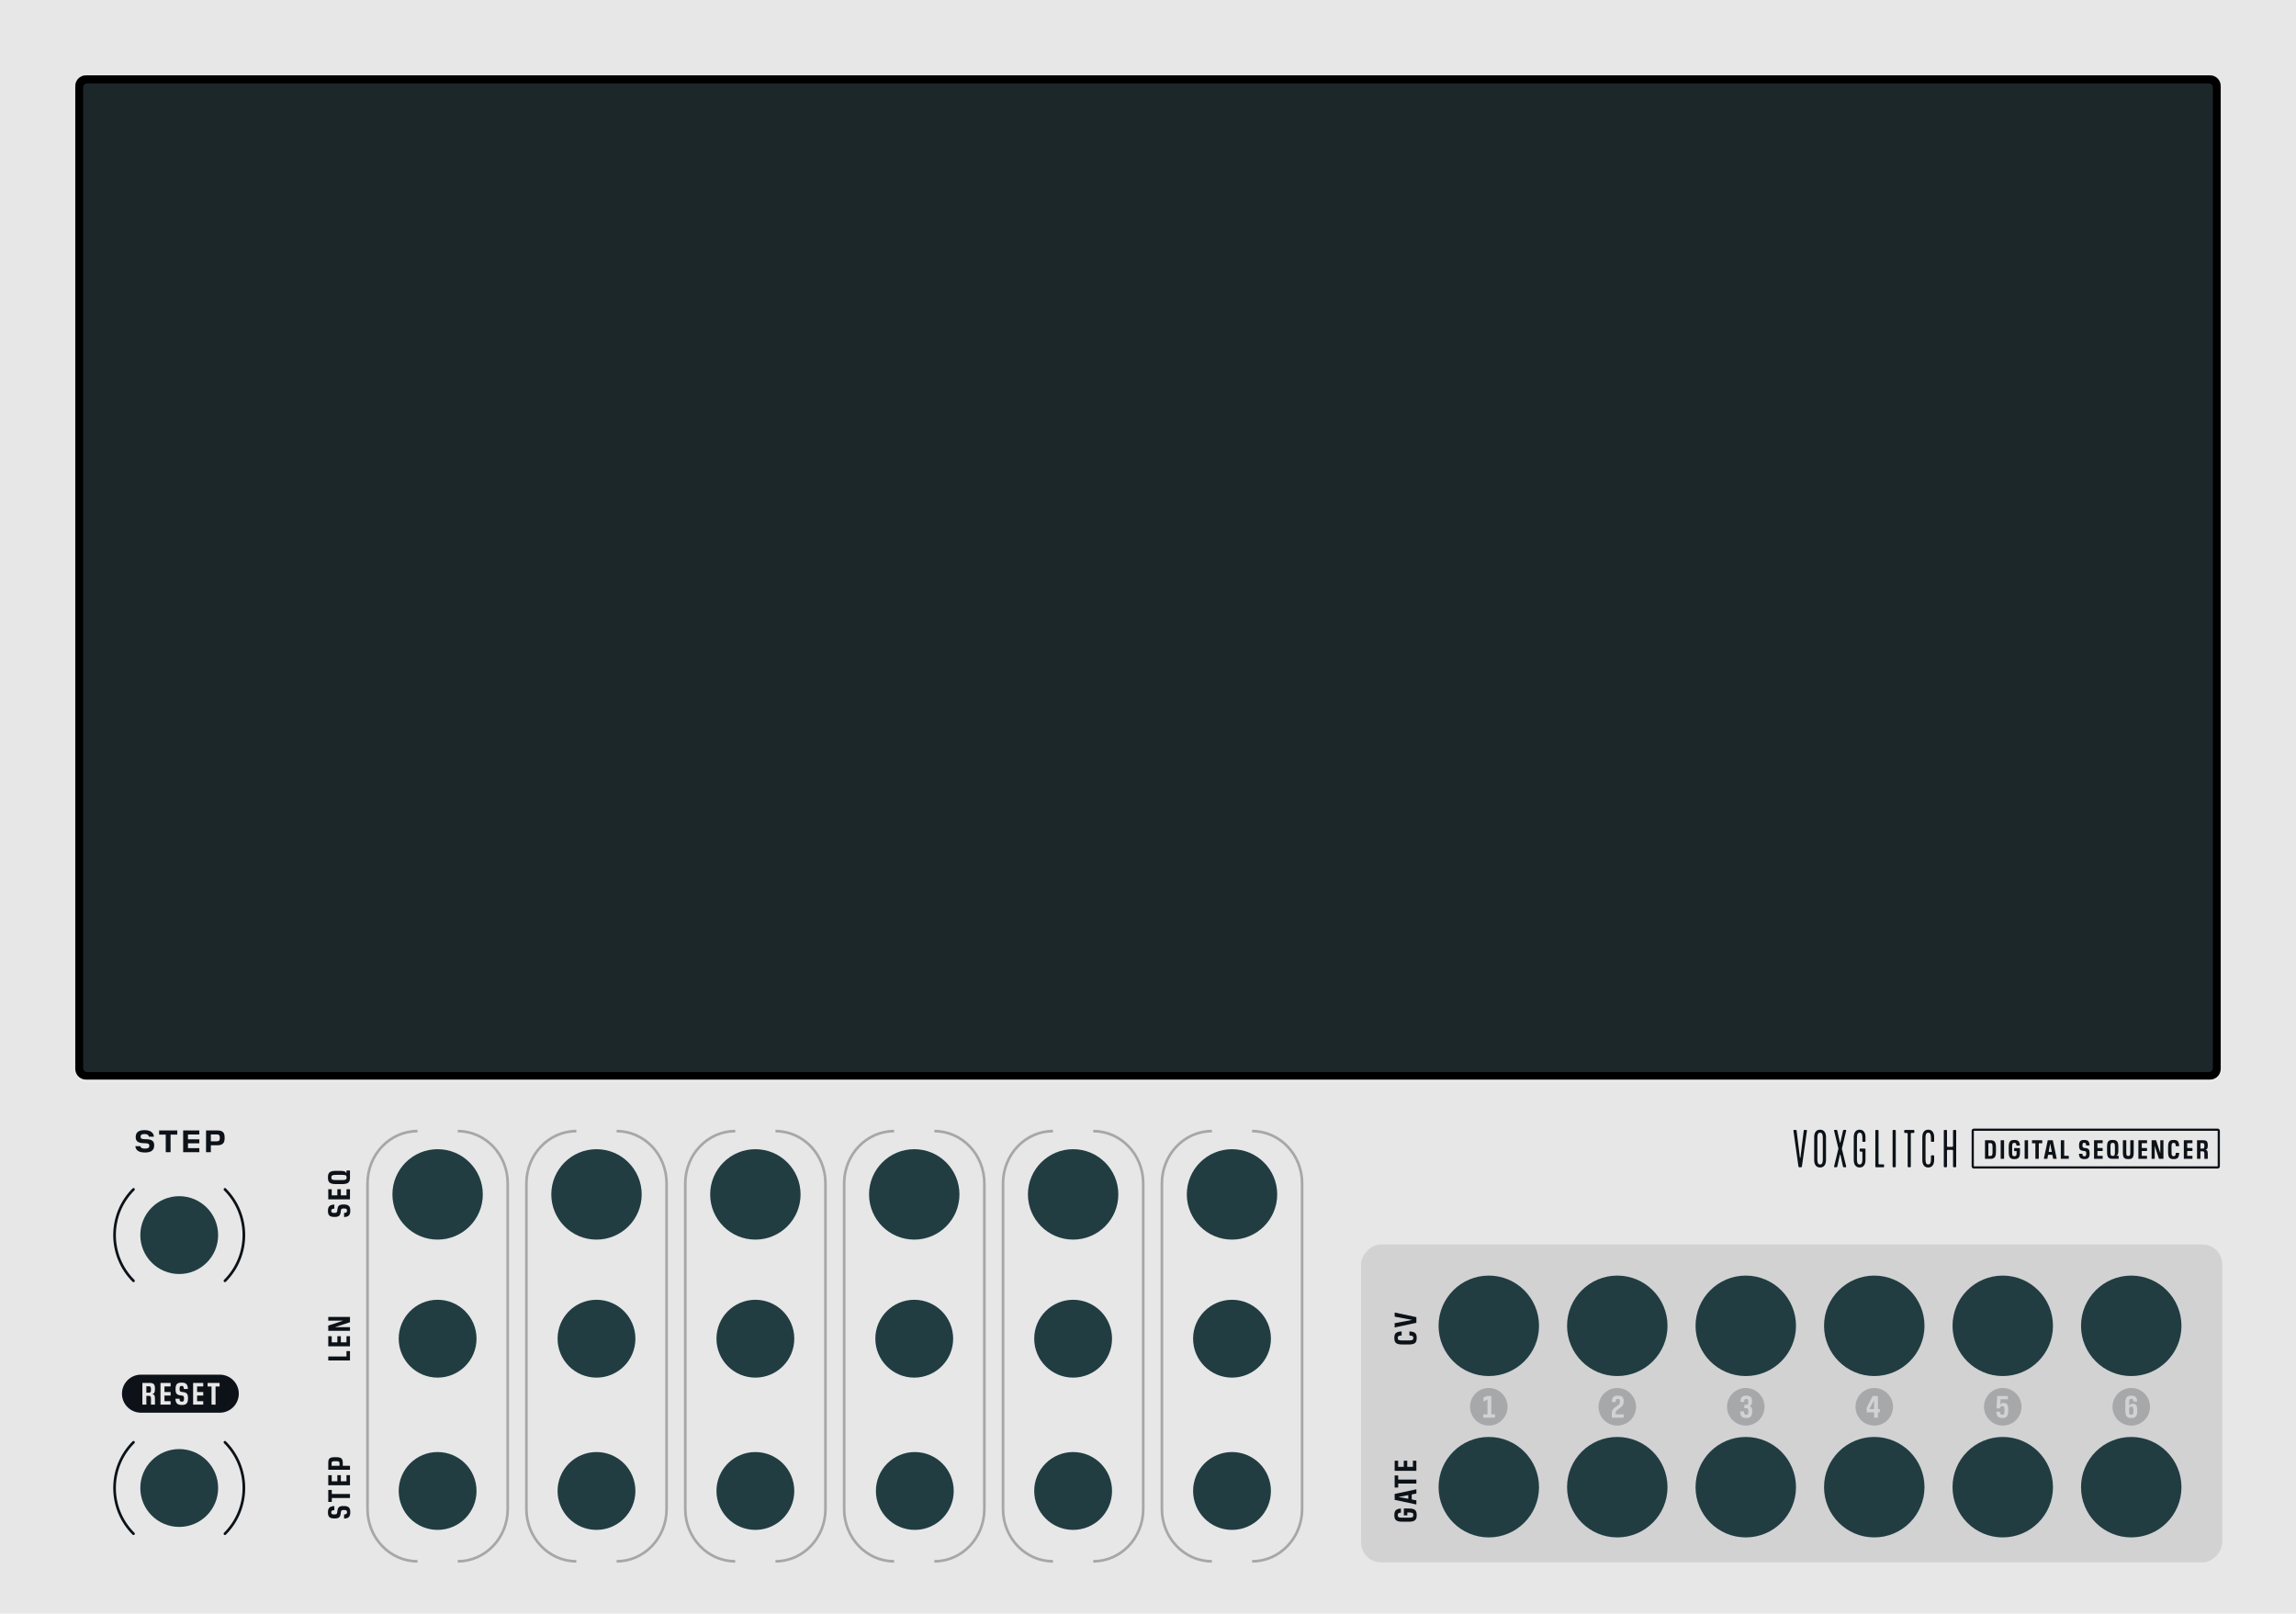<?xml version="1.0" encoding="UTF-8" standalone="no"?>
<!-- Generator: Adobe Illustrator 26.1.0, SVG Export Plug-In . SVG Version: 6.00 Build 0)  -->

<svg
   version="1.1"
   id="Ebene_1"
   x="0px"
   y="0px"
   width="182.88mm"
   height="128.5mm"
   viewBox="0 0 518.4 364.252"
   style="enable-background:new 0 0 518.4 364.252;"
   xml:space="preserve"
   sodipodi:docname="digital_sequencer_panel.svg"
   inkscape:version="1.3.2 (091e20e, 2023-11-25, custom)"
   xmlns:inkscape="http://www.inkscape.org/namespaces/inkscape"
   xmlns:sodipodi="http://sodipodi.sourceforge.net/DTD/sodipodi-0.dtd"
   xmlns:xlink="http://www.w3.org/1999/xlink"
   xmlns="http://www.w3.org/2000/svg"
   xmlns:svg="http://www.w3.org/2000/svg"><sodipodi:namedview
   id="namedview91"
   pagecolor="#ffffff"
   bordercolor="#666666"
   borderopacity="1.0"
   inkscape:pageshadow="2"
   inkscape:pageopacity="0.0"
   inkscape:pagecheckerboard="0"
   showgrid="false"
   inkscape:zoom="2.8284271"
   inkscape:cx="328.98143"
   inkscape:cy="310.59665"
   inkscape:window-width="3840"
   inkscape:window-height="2054"
   inkscape:window-x="2869"
   inkscape:window-y="-11"
   inkscape:window-maximized="1"
   inkscape:current-layer="Ebene_1"
   inkscape:document-units="mm"
   inkscape:showpageshadow="2"
   inkscape:deskcolor="#d1d1d1"
   showguides="true"><sodipodi:guide
     position="331.582,11.428"
     orientation="0,-1"
     id="guide1"
     inkscape:locked="false" /><sodipodi:guide
     position="206.848,84.491"
     orientation="1,0"
     id="guide2"
     inkscape:locked="false" /><sodipodi:guide
     position="501.472,65.403"
     orientation="1,0"
     id="guide3"
     inkscape:locked="false" /><sodipodi:guide
     position="336.147,52.445"
     orientation="1,0"
     id="guide4"
     inkscape:locked="false" /><sodipodi:guide
     position="365.22,56.054"
     orientation="-1,0"
     id="guide5"
     inkscape:locked="false"
     inkscape:label=""
     inkscape:color="rgb(0,134,229)" /><sodipodi:guide
     position="452.401,56.582"
     orientation="1,0"
     id="guide6"
     inkscape:locked="false" /><sodipodi:guide
     position="481.474,52.475"
     orientation="1,0"
     id="guide7"
     inkscape:locked="false" /><sodipodi:guide
     position="394.28,51.326"
     orientation="1,0"
     id="guide8"
     inkscape:locked="false" /></sodipodi:namedview><rect
   x="0"
   y="0"
   width="518.4"
   height="364.252"
   style="fill:#e7e7e7;fill-opacity:1;opacity:1;stroke:none"
   inkscape:groupmode="layer"
   id="rect1" /><rect
   style="fill:#d2d2d3;fill-opacity:1;stroke:none;stroke-width:0.283"
   id="rect2"
   width="194.449"
   height="71.756"
   x="307.301"
   y="-352.674"
   rx="4.5"
   ry="4.5"
   transform="scale(1,-1)" /><defs
   id="defs93"><linearGradient
     inkscape:collect="always"
     id="linearGradient959"><stop
       style="stop-color:#f3ede7;stop-opacity:1;"
       offset="0"
       id="stop955" /><stop
       style="stop-color:#f3ede7;stop-opacity:0;"
       offset="1"
       id="stop957" /></linearGradient><linearGradient
     inkscape:collect="always"
     xlink:href="#linearGradient959"
     id="linearGradient961"
     x1="82.681"
     y1="303.885"
     x2="114.932"
     y2="303.885"
     gradientUnits="userSpaceOnUse" /><linearGradient
     inkscape:collect="always"
     xlink:href="#linearGradient959"
     id="linearGradient963"
     x1="118.554"
     y1="303.885"
     x2="150.804"
     y2="303.885"
     gradientUnits="userSpaceOnUse" /><linearGradient
     inkscape:collect="always"
     xlink:href="#linearGradient959"
     id="linearGradient965"
     x1="154.426"
     y1="303.885"
     x2="186.676"
     y2="303.885"
     gradientUnits="userSpaceOnUse" /><linearGradient
     inkscape:collect="always"
     xlink:href="#linearGradient959"
     id="linearGradient967"
     x1="190.298"
     y1="303.885"
     x2="222.548"
     y2="303.885"
     gradientUnits="userSpaceOnUse" /><linearGradient
     inkscape:collect="always"
     xlink:href="#linearGradient959"
     id="linearGradient969"
     x1="226.17"
     y1="303.885"
     x2="258.42"
     y2="303.885"
     gradientUnits="userSpaceOnUse" /><linearGradient
     inkscape:collect="always"
     xlink:href="#linearGradient959"
     id="linearGradient971"
     x1="262.042"
     y1="303.885"
     x2="294.293"
     y2="303.885"
     gradientUnits="userSpaceOnUse" /></defs>
<style
   type="text/css"
   id="style2"><![CDATA[
.st0 {
  opacity:0.15;
  fill:#FFFFFF;
}
.st1 {
  fill:#1C2729;
}
.st2 {
  opacity:0.3;
}
.st3 {
  fill:#F3EDE7;
}
.st4 {
  opacity:0.5;
  fill:#F3EDE7;
}
]]></style>
<path
   d="M498.995,243.705H19.405c-1.331,0-2.41-1.079-2.41-2.41V19.412c0-1.331,1.079-2.41,2.41-2.41h479.59  c1.331,0,2.41,1.079,2.41,2.41v221.883C501.405,242.626,500.326,243.705,498.995,243.705z"
   id="path4"
   style="stroke:none;stroke-opacity:1" />
<path
   class="st0"
   d="M498.995,243.723H19.405c-1.331,0-2.41-1.079-2.41-2.41v0.583c0,1.331,1.079,2.41,2.41,2.41h479.59  c1.331,0,2.41-1.079,2.41-2.41v-0.583C501.405,242.644,500.326,243.723,498.995,243.723z"
   id="path6" />
<path
   class="st1"
   d="M498.712,242.008H19.688c-0.504,0-0.912-0.409-0.912-0.912V19.744c0-0.504,0.409-0.912,0.912-0.912h479.023  c0.504,0,0.913,0.409,0.913,0.912v221.352C499.624,241.6,499.216,242.008,498.712,242.008z"
   id="path8"
   style="stroke:none;stroke-opacity:1;fill-opacity:1;fill:#1c2729" />
<g
   id="g12"
   style="opacity:0.3;fill:#0c1218;fill-opacity:1;stroke:none">
		<path
   class="st3"
   d="m 82.681,267.127 v 73.515 c 0,3.336 1.294,6.36 3.388,8.55 2.094,2.19 4.994,3.548 8.195,3.548 v -0.6 c -3.031,0 -5.773,-1.283 -7.763,-3.363 -1.99,-2.08 -3.222,-4.955 -3.222,-8.135 v -73.515 c 0,-3.18 1.232,-6.054 3.222,-8.135 1.99,-2.08 4.733,-3.363 7.763,-3.363 v -0.6 c -3.202,0 -6.102,1.358 -8.195,3.548 -2.094,2.19 -3.388,5.214 -3.388,8.55 z m 28.863,-8.55 c -2.094,-2.19 -4.994,-3.548 -8.195,-3.548 v 0 0.6 0 c 3.031,0 5.773,1.283 7.763,3.363 1.99,2.08 3.222,4.955 3.222,8.135 v 73.515 c 0,3.18 -1.232,6.054 -3.222,8.135 -1.99,2.08 -4.733,3.363 -7.763,3.363 v 0 0.6 0 c 3.202,0 6.102,-1.358 8.195,-3.548 2.095,-2.19 3.388,-5.214 3.388,-8.55 v -73.515 c 0,-3.336 -1.294,-6.36 -3.388,-8.55 z"
   id="path10"
   style="fill:#0c1218;fill-opacity:1;stroke:none" />
	</g>
<g
   id="g18"
   style="opacity:0.3;fill:#0c1218;fill-opacity:1;stroke:none">
		<path
   class="st3"
   d="m 118.554,267.127 v 73.515 c 0,3.336 1.294,6.36 3.388,8.55 2.094,2.19 4.994,3.548 8.195,3.548 v -0.6 c -3.031,0 -5.773,-1.283 -7.763,-3.363 -1.99,-2.08 -3.222,-4.955 -3.222,-8.135 v -73.515 c 0,-3.18 1.232,-6.054 3.222,-8.135 1.99,-2.08 4.733,-3.363 7.763,-3.363 v -0.6 c -3.202,0 -6.102,1.358 -8.195,3.548 -2.095,2.19 -3.388,5.214 -3.388,8.55 z m 28.862,-8.55 c -2.094,-2.19 -4.994,-3.548 -8.195,-3.548 v 0 0.6 0 c 3.031,0 5.773,1.283 7.763,3.363 1.99,2.08 3.222,4.955 3.222,8.135 v 73.515 c 0,3.18 -1.232,6.054 -3.222,8.135 -1.99,2.08 -4.733,3.363 -7.763,3.363 v 0 0.6 0 c 3.202,0 6.102,-1.358 8.195,-3.548 2.095,-2.19 3.388,-5.214 3.388,-8.55 v -73.515 c 0,-3.336 -1.294,-6.36 -3.388,-8.55 z"
   id="path16"
   style="fill:#0c1218;fill-opacity:1;stroke:none" />
	</g>
<g
   id="g24"
   style="opacity:0.3;fill:#0c1218;fill-opacity:1;stroke:none">
		<path
   class="st3"
   d="m 154.426,267.127 v 73.515 c 0,3.336 1.294,6.36 3.388,8.55 2.094,2.19 4.994,3.548 8.195,3.548 v -0.6 c -3.031,0 -5.773,-1.283 -7.763,-3.363 -1.99,-2.08 -3.222,-4.955 -3.222,-8.135 v -73.515 c 0,-3.18 1.232,-6.054 3.222,-8.135 1.99,-2.08 4.733,-3.363 7.763,-3.363 v -0.6 c -3.202,0 -6.102,1.358 -8.195,3.548 -2.094,2.19 -3.388,5.214 -3.388,8.55 z m 28.862,-8.55 c -2.094,-2.19 -4.994,-3.548 -8.195,-3.548 v 0.6 c 3.031,0 5.773,1.283 7.763,3.363 1.99,2.08 3.222,4.955 3.222,8.135 v 73.515 c 0,3.18 -1.232,6.054 -3.222,8.135 -1.99,2.08 -4.733,3.363 -7.763,3.363 v 0.6 c 3.202,0 6.102,-1.358 8.195,-3.548 2.095,-2.19 3.388,-5.214 3.388,-8.55 v -73.515 c 0.001,-3.336 -1.293,-6.36 -3.388,-8.55 z"
   id="path22"
   style="fill:#0c1218;fill-opacity:1;stroke:none" />
	</g>
<g
   id="g30"
   style="opacity:0.3;fill:#0c1218;fill-opacity:1;stroke:none">
		<path
   class="st3"
   d="m 190.298,267.127 v 73.515 c 0,3.336 1.294,6.36 3.388,8.55 2.094,2.19 4.994,3.548 8.195,3.548 v -0.6 c -3.031,0 -5.773,-1.283 -7.763,-3.363 -1.99,-2.08 -3.222,-4.955 -3.222,-8.135 v -73.515 c 0,-3.18 1.232,-6.054 3.222,-8.135 1.99,-2.08 4.733,-3.363 7.763,-3.363 v -0.6 c -3.202,0 -6.102,1.358 -8.195,3.548 -2.094,2.19 -3.388,5.214 -3.388,8.55 z m 28.862,-8.55 c -2.094,-2.19 -4.994,-3.548 -8.195,-3.548 v 0.6 c 3.031,0 5.773,1.283 7.763,3.363 1.99,2.08 3.222,4.955 3.222,8.135 v 73.515 c 0,3.18 -1.232,6.054 -3.222,8.135 -1.99,2.08 -4.733,3.363 -7.763,3.363 v 0.6 c 3.202,0 6.102,-1.358 8.195,-3.548 2.095,-2.19 3.388,-5.214 3.388,-8.55 v -73.515 c 0.001,-3.336 -1.293,-6.36 -3.388,-8.55 z"
   id="path28"
   style="fill:#0c1218;fill-opacity:1;stroke:none" />
	</g>
<g
   id="g36"
   style="opacity:0.3;fill:#0c1218;fill-opacity:1;stroke:none">
		<path
   class="st3"
   d="m 226.17,267.127 v 73.515 c 0,3.336 1.294,6.36 3.388,8.55 2.094,2.19 4.994,3.548 8.195,3.548 v -0.6 c -3.031,0 -5.773,-1.283 -7.763,-3.363 -1.99,-2.08 -3.222,-4.955 -3.222,-8.135 v -73.515 c 0,-3.18 1.232,-6.054 3.222,-8.135 1.99,-2.08 4.733,-3.363 7.763,-3.363 v -0.6 c -3.202,0 -6.102,1.358 -8.195,3.548 -2.094,2.19 -3.388,5.214 -3.388,8.55 z m 28.862,-8.55 c -2.094,-2.19 -4.994,-3.548 -8.195,-3.548 v 0 0.6 0 c 3.031,0 5.773,1.283 7.763,3.363 1.99,2.08 3.222,4.955 3.222,8.135 v 73.515 c 0,3.18 -1.232,6.054 -3.222,8.135 -1.99,2.08 -4.733,3.363 -7.763,3.363 v 0 0.6 0 c 3.202,0 6.102,-1.358 8.195,-3.548 2.095,-2.19 3.388,-5.214 3.388,-8.55 v -73.515 c 10e-4,-3.336 -1.293,-6.36 -3.388,-8.55 z"
   id="path34"
   style="fill:#0c1218;fill-opacity:1;stroke:none" />
	</g>
<g
   id="g42"
   style="opacity:0.3;fill:#0c1218;fill-opacity:1;stroke:none">
		<path
   class="st3"
   d="m 262.042,267.127 v 73.515 c 0,3.336 1.294,6.36 3.388,8.55 2.094,2.19 4.994,3.548 8.195,3.548 v -0.6 c -3.031,0 -5.773,-1.283 -7.763,-3.363 -1.99,-2.08 -3.222,-4.955 -3.222,-8.135 v -73.515 c 0,-3.18 1.232,-6.054 3.222,-8.135 1.99,-2.08 4.733,-3.363 7.763,-3.363 v -0.6 c -3.202,0 -6.102,1.358 -8.195,3.548 -2.094,2.19 -3.388,5.214 -3.388,8.55 z m 28.863,-8.55 c -2.094,-2.19 -4.994,-3.548 -8.195,-3.548 v 0 0.6 0 c 3.031,0 5.773,1.283 7.763,3.363 1.99,2.08 3.222,4.955 3.222,8.135 v 73.515 c 0,3.18 -1.232,6.054 -3.222,8.135 -1.99,2.08 -4.733,3.363 -7.763,3.363 v 0 0.6 0 c 3.202,0 6.102,-1.358 8.195,-3.548 2.095,-2.19 3.388,-5.214 3.388,-8.55 v -73.515 c 0,-3.336 -1.294,-6.36 -3.388,-8.55 z"
   id="path40"
   style="fill:#0c1218;fill-opacity:1;stroke:none" />
	</g>
<path
   class="st3"
   d="m 439.047,263.483 h 0.384 c 0.112,0 0.169,-0.067 0.169,-0.168 v -3.583 c 0,-0.101 0.067,-0.168 0.169,-0.168 h 1.015 c 0.102,0 0.181,0.067 0.181,0.168 v 3.583 c 0,0.101 0.068,0.168 0.169,0.168 h 0.373 c 0.112,0 0.169,-0.067 0.169,-0.168 v -8.086 c 0,-0.101 -0.068,-0.168 -0.169,-0.168 h -0.373 c -0.112,0 -0.169,0.067 -0.169,0.168 v 3.481 c 0,0.101 -0.079,0.168 -0.181,0.168 h -1.015 c -0.102,0 -0.169,-0.067 -0.169,-0.168 v -3.481 c 0,-0.101 -0.067,-0.168 -0.169,-0.168 h -0.384 c -0.112,0 -0.169,0.067 -0.169,0.168 v 8.086 c 0,0.101 0.068,0.168 0.169,0.168 z m -5.019,-1.64 c 0,1.033 0.462,1.696 1.33,1.696 0.88,0 1.342,-0.674 1.342,-1.696 v -0.887 c 0,-0.101 -0.067,-0.168 -0.169,-0.168 h -0.384 c -0.102,0 -0.169,0.067 -0.169,0.168 v 0.674 c 0,0.831 -0.146,1.224 -0.62,1.224 -0.474,0 -0.608,-0.393 -0.608,-1.224 v -4.717 c 0,-0.831 0.135,-1.224 0.608,-1.224 0.473,0 0.62,0.393 0.62,1.224 v 0.674 c 0,0.101 0.067,0.168 0.169,0.168 h 0.384 c 0.102,0 0.169,-0.067 0.169,-0.168 V 256.7 c 0,-1.022 -0.462,-1.696 -1.342,-1.696 -0.868,0 -1.33,0.663 -1.33,1.696 z m -4.085,-6.266 c 0,0.112 0.067,0.168 0.169,0.168 h 0.439 c 0.102,0 0.169,0.067 0.169,0.168 v 7.401 c 0,0.101 0.068,0.168 0.17,0.168 h 0.372 c 0.112,0 0.169,-0.067 0.169,-0.168 v -7.401 c 0,-0.101 0.067,-0.168 0.169,-0.168 h 0.462 c 0.102,0 0.17,-0.067 0.17,-0.168 v -0.348 c 0,-0.112 -0.068,-0.168 -0.17,-0.168 h -1.95 c -0.102,0 -0.169,0.067 -0.169,0.168 z m -2.46,7.906 h 0.384 c 0.112,0 0.169,-0.067 0.169,-0.168 v -8.086 c 0,-0.101 -0.067,-0.168 -0.169,-0.168 h -0.384 c -0.112,0 -0.169,0.067 -0.169,0.168 v 8.086 c 0,0.101 0.067,0.168 0.169,0.168 z m -4.062,-0.169 c 0,0.101 0.067,0.168 0.169,0.168 h 1.646 c 0.102,0 0.169,-0.067 0.169,-0.168 V 263 c 0,-0.101 -0.067,-0.168 -0.169,-0.168 h -0.925 c -0.102,0 -0.169,-0.067 -0.169,-0.168 v -7.435 c 0,-0.101 -0.067,-0.168 -0.169,-0.168 h -0.384 c -0.112,0 -0.169,0.067 -0.169,0.168 v 8.085 z m -4.874,-1.471 c 0,1.033 0.462,1.696 1.33,1.696 0.88,0 1.319,-0.674 1.319,-1.696 v -2.403 c 0,-0.101 -0.067,-0.168 -0.169,-0.168 h -0.981 c -0.102,0 -0.169,0.067 -0.169,0.168 v 0.337 c 0,0.112 0.067,0.168 0.169,0.168 h 0.282 c 0.102,0 0.169,0.067 0.169,0.168 v 1.516 c 0,0.831 -0.146,1.224 -0.62,1.224 -0.474,0 -0.608,-0.393 -0.608,-1.224 v -4.717 c 0,-0.831 0.135,-1.224 0.608,-1.224 0.473,0 0.62,0.393 0.62,1.224 v 0.674 c 0,0.101 0.067,0.168 0.169,0.168 h 0.361 c 0.102,0 0.169,-0.067 0.169,-0.168 V 256.7 c 0,-1.022 -0.439,-1.696 -1.319,-1.696 -0.868,0 -1.33,0.663 -1.33,1.696 z m -4.333,1.64 h 0.451 c 0.079,0 0.146,-0.067 0.169,-0.168 l 0.598,-2.684 h 0.091 l 0.586,2.684 c 0.022,0.101 0.102,0.168 0.181,0.168 h 0.439 c 0.079,0 0.136,-0.067 0.113,-0.168 l -0.97,-3.976 0.011,-0.135 0.959,-3.976 c 0.022,-0.101 -0.034,-0.168 -0.113,-0.168 h -0.439 c -0.079,0 -0.146,0.067 -0.169,0.168 l -0.598,2.695 h -0.091 l -0.598,-2.695 c -0.022,-0.101 -0.09,-0.168 -0.169,-0.168 h -0.451 c -0.067,0 -0.135,0.067 -0.112,0.168 l 0.97,3.976 v 0.135 l -0.97,3.976 c -0.022,0.101 0.045,0.168 0.112,0.168 z m -3.881,-1.853 v -4.717 c 0,-0.831 0.135,-1.224 0.609,-1.224 0.485,0 0.62,0.393 0.62,1.224 v 4.717 c 0,0.831 -0.135,1.224 -0.62,1.224 -0.474,0 -0.609,-0.393 -0.609,-1.224 z m -0.722,0.213 c 0,1.033 0.462,1.696 1.331,1.696 0.88,0 1.342,-0.663 1.342,-1.696 V 256.7 c 0,-1.033 -0.462,-1.696 -1.342,-1.696 -0.868,0 -1.331,0.663 -1.331,1.696 z m -3.363,1.64 h 0.406 c 0.113,0 0.169,-0.056 0.191,-0.213 l 1.128,-8.007 c 0.022,-0.168 -0.068,-0.202 -0.169,-0.202 h -0.35 c -0.124,0 -0.191,0.034 -0.203,0.18 l -0.744,6.098 h -0.113 l -0.745,-6.098 c -0.011,-0.146 -0.079,-0.18 -0.203,-0.18 h -0.35 c -0.102,0 -0.192,0.034 -0.169,0.202 l 1.128,8.007 c 0.024,0.157 0.08,0.213 0.193,0.213 z"
   id="path46"
   style="fill:#0c1218;fill-opacity:1;stroke:none" /><path
   class="st3"
   d="m 500.718,255.264 v 8.018 h -55.054 v -8.018 h 55.054 m 0,-0.5 h -55.054 c -0.276,0 -0.5,0.224 -0.5,0.5 v 8.018 c 0,0.276 0.224,0.5 0.5,0.5 h 55.054 c 0.276,0 0.5,-0.224 0.5,-0.5 v -8.018 c 0,-0.276 -0.224,-0.5 -0.5,-0.5 z"
   id="path48"
   style="fill:#0c1218;fill-opacity:1;stroke:none" /><path
   class="st3"
   d="m 497.266,258.033 c 0.318,0 0.444,0.06 0.444,0.563 v 0.12 c 0,0.498 -0.12,0.558 -0.414,0.558 h -0.474 v -1.241 z m -0.443,1.859 h 0.449 c 0.324,0 0.438,0.06 0.438,0.576 v 1.115 h 0.768 v -1.067 c 0,-0.756 -0.162,-0.888 -0.486,-0.959 v -0.03 c 0.324,-0.084 0.486,-0.27 0.486,-0.948 V 258.5 c 0,-0.935 -0.336,-1.115 -1.134,-1.115 h -1.289 v 4.198 h 0.768 z m -1.802,1.019 h -1.181 v -1.091 h 1.181 v -0.677 h -1.181 v -1.085 h 1.181 v -0.672 h -1.948 v 4.198 h 1.948 z m -4.193,0.732 c 0.816,0 1.146,-0.318 1.206,-1.409 h -0.773 c -0.036,0.624 -0.162,0.755 -0.456,0.755 h -0.036 c -0.198,0 -0.324,-0.06 -0.384,-0.186 -0.06,-0.125 -0.09,-0.348 -0.09,-0.666 v -1.301 c 0,-0.647 0.084,-0.852 0.474,-0.852 h 0.036 c 0.294,0 0.42,0.126 0.456,0.75 h 0.773 c -0.061,-1.091 -0.39,-1.409 -1.206,-1.409 h -0.09 c -0.881,0 -1.217,0.36 -1.217,1.559 v 1.2 c 0,1.199 0.336,1.559 1.217,1.559 z m -2.359,-4.258 h -0.707 v 2.836 h -0.03 l -0.923,-2.836 h -1.014 v 4.198 h 0.707 v -2.836 h 0.03 l 0.924,2.836 h 1.013 z m -3.708,3.526 h -1.181 v -1.091 h 1.181 v -0.677 h -1.181 v -1.085 h 1.181 v -0.672 h -1.948 v 4.198 h 1.948 z m -4.192,0.732 c 0.863,0 1.187,-0.294 1.187,-1.487 v -2.771 h -0.773 v 2.776 c 0,0.63 -0.096,0.774 -0.426,0.774 h -0.048 c -0.33,0 -0.426,-0.144 -0.426,-0.774 v -2.776 h -0.773 v 2.771 c 0,1.193 0.324,1.487 1.188,1.487 z m -3.577,-0.714 c -0.197,0 -0.323,-0.06 -0.39,-0.186 -0.06,-0.126 -0.09,-0.348 -0.09,-0.666 v -1.241 c 0,-0.324 0.03,-0.545 0.09,-0.666 0.066,-0.126 0.192,-0.186 0.39,-0.186 h 0.042 c 0.198,0 0.324,0.06 0.384,0.186 0.066,0.12 0.096,0.342 0.096,0.666 v 1.241 c 0,0.318 -0.029,0.54 -0.09,0.666 -0.06,0.126 -0.186,0.186 -0.384,0.186 z m 1.367,-0.024 h -0.527 v -0.03 c 0.3,-0.12 0.456,-0.324 0.456,-1.169 v -0.828 c 0,-1.205 -0.349,-1.553 -1.224,-1.553 h -0.103 c -0.881,0 -1.223,0.348 -1.223,1.565 v 1.133 c 0,1.211 0.342,1.559 1.223,1.559 h 1.397 v -0.677 z m -3.611,0.006 h -1.181 v -1.091 h 1.181 v -0.677 h -1.181 v -1.085 h 1.181 v -0.672 H 472.8 v 4.198 h 1.948 z m -4.104,0.732 c 0.768,0 1.163,-0.282 1.163,-1.241 v -0.084 c 0,-0.798 -0.24,-1.074 -0.899,-1.158 l -0.3,-0.036 c -0.342,-0.042 -0.42,-0.174 -0.42,-0.54 V 258.5 c 0,-0.414 0.108,-0.534 0.396,-0.534 0.282,0 0.402,0.096 0.426,0.594 h 0.78 c -0.024,-0.936 -0.408,-1.235 -1.164,-1.235 h -0.071 c -0.792,0 -1.14,0.3 -1.14,1.235 v 0.066 c 0,0.798 0.246,1.074 0.905,1.158 l 0.3,0.036 c 0.342,0.048 0.42,0.168 0.42,0.546 v 0.102 c 0,0.426 -0.12,0.54 -0.426,0.54 -0.258,0 -0.414,-0.09 -0.438,-0.563 h -0.786 c 0.019,0.45 0.126,0.768 0.324,0.941 0.198,0.173 0.491,0.258 0.869,0.258 h 0.061 z m -3.546,-0.738 h -1.031 v -3.52 h -0.768 v 4.198 h 1.799 z m -4.176,-2.717 0.336,1.829 h -0.702 l 0.336,-1.829 z m 0.564,-0.803 h -1.133 l -0.894,4.198 h 0.797 l 0.168,-0.899 h 0.966 l 0.174,0.899 h 0.815 z m -3.156,0.683 h 0.779 v -0.684 h -2.314 v 0.684 h 0.762 v 3.514 h 0.773 z m -2.429,-0.683 h -0.768 v 4.198 h 0.768 z m -3.055,4.258 c 0.882,0 1.235,-0.348 1.235,-1.559 v -0.924 h -1.312 v 0.672 h 0.545 v 0.39 c 0,0.618 -0.107,0.768 -0.468,0.768 h -0.054 c -0.197,0 -0.323,-0.06 -0.39,-0.18 -0.06,-0.126 -0.09,-0.348 -0.09,-0.666 v -1.307 c 0,-0.324 0.03,-0.545 0.09,-0.666 0.066,-0.126 0.192,-0.186 0.39,-0.186 h 0.042 c 0.294,0 0.42,0.132 0.45,0.612 h 0.785 c -0.048,-0.965 -0.438,-1.271 -1.224,-1.271 h -0.065 c -0.882,0 -1.241,0.348 -1.241,1.565 v 1.193 c 0,1.211 0.359,1.559 1.241,1.559 z m -2.357,-4.258 h -0.768 v 4.198 h 0.768 z m -3.097,0.648 c 0.384,0 0.492,0.216 0.492,0.863 v 1.181 c 0,0.642 -0.114,0.858 -0.492,0.858 h -0.443 v -2.902 z m 1.266,0.917 c 0,-1.206 -0.372,-1.565 -1.254,-1.565 h -1.223 v 4.198 h 1.223 c 0.882,0 1.254,-0.36 1.254,-1.559 z"
   id="path50"
   style="fill:#0c1218;fill-opacity:1;stroke:none" /><g
   id="g1"><path
     class="st3"
     d="m 30.354,288.912 c -2.793,-2.793 -4.188,-6.45 -4.188,-10.111 0,-3.66 1.395,-7.318 4.188,-10.111 0.117,-0.117 0.117,-0.307 0,-0.424 -0.117,-0.117 -0.307,-0.117 -0.424,0 -2.909,2.908 -4.364,6.723 -4.364,10.535 0,3.812 1.455,7.626 4.364,10.535 0.117,0.117 0.307,0.117 0.424,0 0.118,-0.117 0.118,-0.307 0,-0.424 z"
     id="path54"
     style="fill:#0c1218;fill-opacity:1;stroke:none" /><path
     class="st3"
     d="m 50.575,268.691 c 2.793,2.793 4.188,6.45 4.188,10.11 0,3.66 -1.395,7.318 -4.188,10.111 -0.117,0.117 -0.117,0.307 0,0.424 0.117,0.117 0.307,0.117 0.424,0 2.909,-2.908 4.364,-6.723 4.364,-10.535 0,-3.812 -1.455,-7.626 -4.364,-10.535 -0.117,-0.117 -0.307,-0.117 -0.424,0 -0.117,0.118 -0.117,0.308 0,0.425 z"
     id="path56"
     style="fill:#0c1218;fill-opacity:1;stroke:none" /></g><g
   id="g2"><path
     class="st3"
     d="m 30.354,345.998 c -2.793,-2.793 -4.188,-6.45 -4.188,-10.111 0,-3.66 1.395,-7.318 4.188,-10.111 0.117,-0.117 0.117,-0.307 0,-0.424 -0.117,-0.117 -0.307,-0.117 -0.424,0 -2.909,2.908 -4.364,6.723 -4.364,10.535 0,3.812 1.455,7.626 4.364,10.535 0.117,0.117 0.307,0.117 0.424,0 0.118,-0.117 0.118,-0.307 0,-0.424 z"
     id="path58"
     style="fill:#0c1218;fill-opacity:1;stroke:none" /><path
     class="st3"
     d="m 50.575,325.777 c 2.793,2.793 4.188,6.45 4.188,10.11 0,3.66 -1.395,7.318 -4.188,10.111 -0.117,0.117 -0.117,0.307 0,0.424 0.117,0.117 0.307,0.117 0.424,0 2.909,-2.908 4.364,-6.723 4.364,-10.535 0,-3.812 -1.455,-7.626 -4.364,-10.535 -0.117,-0.117 -0.307,-0.117 -0.424,0 -0.117,0.118 -0.117,0.308 0,0.425 z"
     id="path60"
     style="fill:#0c1218;fill-opacity:1;stroke:none" /></g><path
   class="st3"
   d="m 48.861,256.07 c 0.588,0 0.771,0.196 0.771,0.75 v 0.07 c 0,0.54 -0.168,0.75 -0.764,0.75 h -1.261 v -1.569 h 1.254 z m -1.254,2.458 h 1.429 c 1.198,0 1.681,-0.498 1.681,-1.562 v -0.21 c 0,-1.156 -0.483,-1.576 -1.681,-1.576 h -2.514 v 4.903 h 1.085 z m -2.603,0.644 h -2.563 v -1.092 h 2.563 v -0.904 h -2.563 v -1.085 h 2.563 v -0.911 h -3.649 v 4.903 h 3.649 z m -6.489,-3.053 h 1.513 v -0.938 H 35.93 v 0.938 h 1.492 v 3.964 h 1.093 z m -5.747,4.034 c 1.239,0 2.045,-0.427 2.045,-1.583 v -0.063 c 0,-0.89 -0.518,-1.296 -1.604,-1.345 l -0.665,-0.021 c -0.638,-0.028 -0.799,-0.182 -0.799,-0.54 v -0.035 c 0,-0.413 0.267,-0.574 0.875,-0.574 0.533,0 0.89,0.119 0.995,0.588 h 1.142 c -0.084,-0.987 -0.91,-1.471 -2.073,-1.471 H 32.6 c -1.31,0 -1.961,0.518 -1.961,1.548 v 0.049 c 0,0.875 0.532,1.289 1.604,1.338 l 0.672,0.028 c 0.623,0.028 0.798,0.182 0.798,0.54 v 0.063 c 0,0.441 -0.329,0.595 -0.98,0.595 -0.462,0 -0.938,-0.063 -1.037,-0.539 h -1.142 c 0.112,1.037 0.945,1.421 2.15,1.421 h 0.064 z"
   id="path62"
   style="fill:#0c1218;fill-opacity:1;stroke:none" /><path
   class="st3"
   d="M 49.622,310.303 H 31.831 c -2.372,0 -4.295,1.923 -4.295,4.295 v 0 c 0,2.372 1.923,4.295 4.295,4.295 h 17.791 c 2.372,0 4.295,-1.923 4.295,-4.295 v 0 c 0,-2.372 -1.923,-4.295 -4.295,-4.295 z m -14.633,3.261 c 0,0.792 -0.19,1.009 -0.57,1.106 v 0.035 c 0.38,0.084 0.57,0.238 0.57,1.121 v 1.246 h -0.9 v -1.303 c 0,-0.603 -0.134,-0.672 -0.514,-0.672 h -0.527 v 1.975 h -0.9 v -4.902 h 1.512 c 0.936,0 1.33,0.21 1.33,1.303 v 0.091 z m 3.531,-0.609 h -1.386 v 1.268 h 1.386 v 0.792 h -1.386 v 1.274 h 1.386 v 0.784 h -2.286 v -4.902 h 2.286 z m 3.924,2.738 c 0,1.121 -0.464,1.45 -1.364,1.45 h -0.07 c -0.443,0 -0.788,-0.098 -1.02,-0.301 -0.232,-0.203 -0.359,-0.575 -0.38,-1.1 h 0.921 c 0.028,0.553 0.211,0.658 0.514,0.658 0.358,0 0.499,-0.134 0.499,-0.631 v -0.119 c 0,-0.44 -0.091,-0.581 -0.492,-0.637 L 40.7,314.971 c -0.774,-0.099 -1.062,-0.421 -1.062,-1.352 v -0.077 c 0,-1.093 0.408,-1.443 1.337,-1.443 h 0.084 c 0.887,0 1.337,0.351 1.365,1.443 h -0.915 c -0.028,-0.582 -0.168,-0.693 -0.499,-0.693 -0.338,0 -0.464,0.14 -0.464,0.623 v 0.098 c 0,0.428 0.091,0.582 0.492,0.631 l 0.352,0.042 c 0.773,0.098 1.055,0.42 1.055,1.352 v 0.098 z m 3.445,-2.738 h -1.386 v 1.268 h 1.386 v 0.792 h -1.386 v 1.274 h 1.386 v 0.784 h -2.286 v -4.902 h 2.286 z m 3.694,0.015 h -0.914 v 4.104 H 47.76 v -4.104 h -0.893 v -0.799 h 2.715 v 0.799 z m -16.015,-0.043 h -0.521 v 1.45 h 0.556 c 0.345,0 0.485,-0.07 0.485,-0.651 v -0.14 c 10e-4,-0.589 -0.147,-0.659 -0.52,-0.659 z"
   id="path64"
   style="fill:#0c1218;fill-opacity:1;stroke:none" /><path
   class="st3"
   d="m 78.256,265.816 c 0,0.232 -0.069,0.38 -0.217,0.458 -0.147,0.07 -0.406,0.105 -0.777,0.105 h -1.45 c -0.378,0 -0.637,-0.035 -0.777,-0.105 -0.146,-0.078 -0.217,-0.225 -0.217,-0.458 v -0.049 c 0,-0.232 0.07,-0.379 0.217,-0.45 0.141,-0.077 0.399,-0.112 0.777,-0.112 h 1.45 c 0.371,0 0.63,0.035 0.777,0.105 0.147,0.07 0.217,0.218 0.217,0.45 z m -0.027,-1.603 v 0.619 h -0.035 c -0.141,-0.352 -0.379,-0.534 -1.366,-0.534 H 75.86 c -1.407,0 -1.813,0.408 -1.813,1.435 v 0.12 c 0,1.034 0.406,1.435 1.828,1.435 h 1.323 c 1.415,0 1.821,-0.401 1.821,-1.435 v -1.639 h -0.79 z m 0.006,4.234 v 1.386 H 76.96 v -1.386 h -0.791 v 1.386 h -1.268 v -1.386 h -0.784 v 2.286 h 4.902 v -2.286 z m 0.855,4.81 c 0,-0.9 -0.329,-1.364 -1.45,-1.364 h -0.098 c -0.932,0 -1.254,0.281 -1.352,1.055 l -0.042,0.352 c -0.05,0.401 -0.203,0.492 -0.631,0.492 H 75.42 c -0.483,0 -0.624,-0.126 -0.624,-0.464 0,-0.331 0.112,-0.471 0.693,-0.499 v -0.915 c -1.092,0.028 -1.442,0.478 -1.442,1.365 v 0.084 c 0,0.929 0.351,1.337 1.442,1.337 h 0.077 c 0.932,0 1.254,-0.289 1.352,-1.062 l 0.042,-0.352 c 0.057,-0.401 0.196,-0.492 0.638,-0.492 h 0.119 c 0.497,0 0.631,0.141 0.631,0.499 0,0.303 -0.105,0.485 -0.659,0.514 v 0.921 c 0.525,-0.021 0.896,-0.147 1.1,-0.38 0.203,-0.232 0.302,-0.577 0.302,-1.02 v -0.071 z"
   id="path66"
   style="fill:#0c1218;fill-opacity:1;stroke:none" /><path
   class="st3"
   d="m 74.117,297.278 v 0.83 h 3.312 v 0.035 l -3.312,1.083 v 1.188 h 4.902 v -0.83 h -3.312 v -0.035 l 3.312,-1.083 v -1.189 h -4.902 z m 4.118,4.346 v 1.386 H 76.96 v -1.386 h -0.791 v 1.386 h -1.268 v -1.386 h -0.784 v 2.286 h 4.902 v -2.286 z m -0.006,3.362 v 1.21 h -4.111 v 0.9 h 4.902 v -2.11 z"
   id="path68"
   style="fill:#0c1218;fill-opacity:1;stroke:none" /><path
   class="st3"
   d="m 314.892,296.275 v 0.936 l 3.88,0.717 v 0.035 l -3.88,0.717 v 0.964 l 4.902,-1.048 v -1.273 z m 4.973,5.683 c 0,-0.957 -0.371,-1.344 -1.646,-1.414 v 0.907 c 0.729,0.042 0.883,0.19 0.883,0.535 v 0.042 c 0,0.232 -0.07,0.38 -0.217,0.45 -0.147,0.07 -0.406,0.105 -0.777,0.105 h -1.521 c -0.756,0 -0.994,-0.099 -0.994,-0.556 v -0.042 c 0,-0.345 0.146,-0.492 0.875,-0.535 v -0.907 c -1.274,0.07 -1.646,0.457 -1.646,1.414 v 0.105 c 0,1.034 0.42,1.428 1.821,1.428 h 1.4 c 1.4,0 1.821,-0.394 1.821,-1.428 v -0.104 z"
   id="path70"
   style="fill:#0c1218;fill-opacity:1;stroke:none" /><path
   class="st3"
   d="m 319.01,329.728 v 1.386 h -1.275 v -1.386 h -0.791 v 1.386 h -1.268 v -1.386 h -0.784 v 2.286 h 4.902 v -2.286 z m -3.32,4.255 v -0.915 h -0.798 v 2.715 h 0.798 v -0.894 h 4.104 v -0.907 h -4.104 z m 0.14,3.911 2.136,-0.394 v 0.823 l -2.136,-0.394 z m -0.938,-0.662 v 1.33 l 4.902,1.048 v -0.936 l -1.051,-0.197 v -1.133 l 1.051,-0.204 v -0.957 z m 4.973,4.734 c 0,-1.034 -0.406,-1.449 -1.821,-1.449 h -1.078 v 1.541 h 0.784 v -0.64 h 0.455 c 0.722,0 0.896,0.126 0.896,0.549 v 0.063 c 0,0.232 -0.07,0.38 -0.21,0.458 -0.147,0.07 -0.406,0.105 -0.777,0.105 h -1.527 c -0.378,0 -0.637,-0.035 -0.777,-0.105 -0.146,-0.078 -0.217,-0.225 -0.217,-0.458 v -0.049 c 0,-0.344 0.154,-0.492 0.714,-0.527 v -0.921 c -1.127,0.056 -1.484,0.513 -1.484,1.435 v 0.077 c 0,1.034 0.406,1.456 1.828,1.456 h 1.394 c 1.415,0 1.821,-0.422 1.821,-1.456 v -0.079 z"
   id="path72"
   style="fill:#0c1218;fill-opacity:1;stroke:none" /><path
   class="st3"
   d="m 74.866,330.341 c 0,-0.366 0.091,-0.506 0.729,-0.506 h 0.336 c 0.631,0 0.729,0.134 0.729,0.506 v 0.535 h -1.793 v -0.535 z m 2.529,0.535 v -0.612 c 0,-0.921 -0.238,-1.33 -1.499,-1.33 h -0.28 c -1.288,0 -1.498,0.394 -1.498,1.33 v 1.512 h 4.902 v -0.9 z m 0.84,2.11 v 1.386 H 76.96 v -1.386 h -0.791 v 1.386 h -1.268 v -1.386 h -0.784 v 2.286 h 4.902 v -2.286 z m -3.32,4.255 v -0.915 h -0.798 v 2.715 h 0.798 v -0.894 h 4.104 v -0.907 h -4.104 z m 4.175,4.079 c 0,-0.9 -0.329,-1.364 -1.45,-1.364 h -0.098 c -0.932,0 -1.254,0.281 -1.352,1.055 l -0.042,0.352 c -0.05,0.401 -0.203,0.492 -0.631,0.492 H 75.42 c -0.483,0 -0.624,-0.126 -0.624,-0.464 0,-0.331 0.112,-0.471 0.693,-0.499 v -0.915 c -1.092,0.028 -1.442,0.478 -1.442,1.365 v 0.084 c 0,0.929 0.351,1.337 1.442,1.337 h 0.077 c 0.932,0 1.254,-0.289 1.352,-1.062 l 0.042,-0.352 c 0.057,-0.401 0.196,-0.492 0.638,-0.492 h 0.119 c 0.497,0 0.631,0.141 0.631,0.499 0,0.303 -0.105,0.485 -0.659,0.514 v 0.921 c 0.525,-0.021 0.896,-0.147 1.1,-0.38 0.203,-0.232 0.302,-0.577 0.302,-1.02 v -0.071 z"
   id="path74"
   style="fill:#0c1218;fill-opacity:1;stroke:none" />
<path
   class="st4"
   d="m 336.146,313.315 c -2.339,0 -4.234,1.899 -4.234,4.242 0,2.343 1.896,4.242 4.234,4.242 2.339,0 4.234,-1.899 4.234,-4.242 0,-2.343 -1.896,-4.242 -4.234,-4.242 z m 1.43,6.701 h -2.675 v -0.749 h 0.954 v -3.369 h -0.035 l -0.884,0.497 v -0.903 l 0.766,-0.378 h 1.018 v 4.153 h 0.856 z"
   id="path78"
   style="fill:#0c1218;fill-opacity:0.437;stroke:none;stroke-width:1" />
<path
   class="st4"
   d="m 365.157,313.315 c -2.339,0 -4.234,1.899 -4.234,4.242 0,2.343 1.896,4.242 4.234,4.242 2.339,0 4.234,-1.899 4.234,-4.242 0,-2.343 -1.896,-4.242 -4.234,-4.242 z m 1.448,2.996 c 0,0.68 -0.155,0.994 -0.703,1.4 l -0.759,0.589 c -0.28,0.21 -0.371,0.371 -0.371,0.868 v 0.099 h 1.833 v 0.749 h -2.689 v -0.799 c 0,-0.791 0.141,-1.071 0.688,-1.478 l 0.737,-0.567 c 0.337,-0.252 0.407,-0.392 0.407,-0.798 v -0.05 c 0,-0.413 -0.134,-0.553 -0.471,-0.553 -0.322,0 -0.456,0.112 -0.484,0.714 h -0.863 c 0.042,-1.148 0.478,-1.442 1.307,-1.442 h 0.07 c 0.92,0 1.3,0.385 1.3,1.205 z"
   id="path80"
   style="fill:#0c1218;fill-opacity:0.437;stroke:none;stroke-width:1" />
<path
   class="st4"
   d="m 394.168,313.315 c -2.339,0 -4.234,1.899 -4.234,4.242 0,2.343 1.896,4.242 4.234,4.242 2.339,0 4.234,-1.899 4.234,-4.242 0,-2.343 -1.896,-4.242 -4.234,-4.242 z m 1.44,5.286 c 0,1.128 -0.4,1.485 -1.3,1.485 h -0.07 c -0.821,0 -1.306,-0.329 -1.334,-1.485 h 0.863 c 0.028,0.658 0.211,0.757 0.505,0.757 0.345,0 0.478,-0.147 0.478,-0.658 v -0.189 c 0,-0.512 -0.091,-0.63 -0.456,-0.63 h -0.449 v -0.778 h 0.436 c 0.357,0 0.442,-0.111 0.442,-0.608 v -0.134 c 0,-0.455 -0.141,-0.588 -0.456,-0.588 -0.288,0 -0.442,0.098 -0.471,0.687 h -0.856 c 0.042,-1.072 0.47,-1.415 1.299,-1.415 h 0.064 c 0.877,0 1.277,0.351 1.277,1.197 v 0.07 c 0,0.651 -0.183,0.945 -0.54,1.051 v 0.035 c 0.372,0.084 0.568,0.371 0.568,1.064 z"
   id="path82"
   style="fill:#0c1218;fill-opacity:0.437;stroke:none;stroke-width:1" />
<path
   class="st4"
   d="m 422.1,318.033 v 0.042 h 1.046 v -1.954 h -0.028 z m 1.079,-4.718 c -2.339,0 -4.234,1.899 -4.234,4.242 0,2.343 1.896,4.242 4.234,4.242 2.339,0 4.234,-1.899 4.234,-4.242 0,-2.343 -1.896,-4.242 -4.234,-4.242 z m 1.245,5.496 h -0.421 v 1.205 h -0.856 v -1.205 h -1.685 v -1.029 l 1.363,-2.668 h 1.18 v 2.962 h 0.421 v 0.735 z"
   id="path84"
   style="fill:#0c1218;fill-opacity:0.437;stroke:none;stroke-width:1" />
<path
   class="st4"
   d="m 452.19,313.315 c -2.339,0 -4.234,1.899 -4.234,4.242 0,2.343 1.896,4.242 4.234,4.242 2.339,0 4.234,-1.899 4.234,-4.242 0.001,-2.343 -1.896,-4.242 -4.234,-4.242 z m 1.234,5.166 c 0,1.219 -0.399,1.604 -1.292,1.604 h -0.077 c -0.85,0 -1.293,-0.357 -1.328,-1.415 h 0.863 c 0.028,0.581 0.19,0.687 0.492,0.687 0.357,0 0.484,-0.161 0.484,-0.777 v -0.406 c 0,-0.616 -0.141,-0.771 -0.499,-0.771 -0.246,0 -0.428,0.077 -0.52,0.519 h -0.779 l 0.161,-2.809 h 2.416 v 0.749 h -1.636 l -0.077,1.212 h 0.027 c 0.134,-0.245 0.309,-0.386 0.738,-0.386 0.667,0 1.024,0.344 1.024,1.359 v 0.434 z"
   id="path86"
   style="fill:#0c1218;fill-opacity:0.437;stroke:none;stroke-width:1" />
<path
   class="st4"
   d="m 481.204,317.516 c -0.365,0 -0.478,0.161 -0.478,0.771 v 0.314 c 0,0.596 0.112,0.764 0.478,0.764 0.372,0 0.484,-0.168 0.484,-0.764 v -0.314 c 9.9e-4,-0.61 -0.112,-0.771 -0.484,-0.771 z m -0.003,-4.201 c -2.339,0 -4.234,1.899 -4.234,4.242 0,2.343 1.896,4.242 4.234,4.242 2.339,0 4.234,-1.899 4.234,-4.242 0,-2.343 -1.897,-4.242 -4.234,-4.242 z m 1.352,5.188 c 0,1.197 -0.414,1.583 -1.293,1.583 h -0.062 c -0.892,0 -1.335,-0.315 -1.335,-1.793 v -1.45 c 0,-1.471 0.428,-1.8 1.32,-1.8 h 0.063 c 0.835,0 1.243,0.364 1.3,1.323 h -0.863 c -0.035,-0.476 -0.162,-0.595 -0.464,-0.595 -0.364,0 -0.498,0.154 -0.498,0.91 v 0.589 h 0.035 c 0.105,-0.225 0.315,-0.399 0.744,-0.399 0.766,0 1.054,0.378 1.054,1.415 z"
   id="path88"
   style="fill:#0c1218;fill-opacity:0.437;stroke:none;stroke-width:1" />
<circle
   style="fill:#213d42;stroke:none;stroke-width:0.283"
   id="step_input"
   cx="40.465"
   cy="278.801"
   r="8.786"
   inkscape:label="" /><circle
   style="fill:#213d42;stroke:none;stroke-width:0.283"
   id="step_input_1"
   cx="98.807"
   cy="336.559"
   r="8.786"
   inkscape:label="" /><circle
   style="fill:#213d42;stroke:none;stroke-width:0.283"
   id="step_input_2"
   cx="134.679"
   cy="336.559"
   r="8.786"
   inkscape:label="" /><circle
   style="fill:#213d42;stroke:none;stroke-width:0.283"
   id="step_input_3"
   cx="170.551"
   cy="336.559"
   r="8.786"
   inkscape:label="" /><circle
   style="fill:#213d42;stroke:none;stroke-width:0.283"
   id="step_input_4"
   cx="206.551"
   cy="336.559"
   r="8.786"
   inkscape:label="" /><circle
   style="fill:#213d42;stroke:none;stroke-width:0.283"
   id="step_input_5"
   cx="242.295"
   cy="336.559"
   r="8.786"
   inkscape:label="" /><circle
   style="fill:#213d42;stroke:none;stroke-width:0.283"
   id="step_input_6"
   cx="278.168"
   cy="336.559"
   r="8.786"
   inkscape:label="" /><circle
   style="fill:#213d42;fill-opacity:1;stroke:none;stroke-width:0.283"
   id="seq1_gate_output"
   cx="336.146"
   cy="335.704"
   inkscape:label=""
   r="11.339" /><circle
   style="fill:#213d42;fill-opacity:1;stroke:none;stroke-width:0.283"
   id="seq1_cv_output"
   cx="336.146"
   cy="299.282"
   inkscape:label=""
   r="11.339" /><circle
   style="fill:#213d42;fill-opacity:1;stroke:none;stroke-width:0.283"
   id="seq2_gate_output"
   cx="365.157"
   cy="335.704"
   inkscape:label=""
   r="11.339" /><circle
   style="fill:#213d42;fill-opacity:1;stroke:none;stroke-width:0.283"
   id="seq2_cv_output"
   cx="365.157"
   cy="299.282"
   inkscape:label=""
   r="11.339" /><circle
   style="fill:#213d42;fill-opacity:1;stroke:none;stroke-width:0.283"
   id="seq3_gate_output"
   cx="394.168"
   cy="335.704"
   inkscape:label=""
   r="11.339" /><circle
   style="fill:#213d42;fill-opacity:1;stroke:none;stroke-width:0.283"
   id="seq3_cv_output"
   cx="394.168"
   cy="299.282"
   inkscape:label=""
   r="11.339" /><circle
   style="fill:#213d42;fill-opacity:1;stroke:none;stroke-width:0.283"
   id="seq4_gate_output"
   cx="423.179"
   cy="335.704"
   inkscape:label=""
   r="11.339" /><circle
   style="fill:#213d42;fill-opacity:1;stroke:none;stroke-width:0.283"
   id="seq4_cv_output"
   cx="423.179"
   cy="299.282"
   inkscape:label=""
   r="11.339" /><circle
   style="fill:#213d42;fill-opacity:1;stroke:none;stroke-width:0.283"
   id="seq5_gate_output"
   cx="452.19"
   cy="335.704"
   inkscape:label=""
   r="11.339" /><circle
   style="fill:#213d42;fill-opacity:1;stroke:none;stroke-width:0.283"
   id="seq5_cv_output"
   cx="452.19"
   cy="299.282"
   inkscape:label=""
   r="11.339" /><circle
   style="fill:#213d42;fill-opacity:1;stroke:none;stroke-width:0.283"
   id="seq6_gate_output"
   cx="481.201"
   cy="335.704"
   inkscape:label=""
   r="11.339" /><circle
   style="fill:#213d42;fill-opacity:1;stroke:none;stroke-width:0.283"
   id="seq6_cv_output"
   cx="481.201"
   cy="299.282"
   inkscape:label=""
   r="11.339" /><circle
   style="fill:#213d42;fill-opacity:1;stroke:none;stroke-width:0.283"
   id="sequencer_select_1"
   cx="98.807"
   cy="269.615"
   inkscape:label=""
   r="10.205" /><circle
   style="fill:#213d42;fill-opacity:1;stroke:none;stroke-width:0.283"
   id="sequencer_select_2"
   cx="134.679"
   cy="269.615"
   inkscape:label=""
   r="10.205" /><circle
   style="fill:#213d42;fill-opacity:1;stroke:none;stroke-width:0.283"
   id="sequencer_select_3"
   cx="170.551"
   cy="269.615"
   inkscape:label=""
   r="10.205" /><circle
   style="fill:#213d42;fill-opacity:1;stroke:none;stroke-width:0.283"
   id="sequencer_select_4"
   cx="206.423"
   cy="269.615"
   inkscape:label=""
   r="10.205" /><circle
   style="fill:#213d42;fill-opacity:1;stroke:none;stroke-width:0.283"
   id="sequencer_select_5"
   cx="242.295"
   cy="269.615"
   inkscape:label=""
   r="10.205" /><circle
   style="fill:#213d42;stroke:none;stroke-width:0.283"
   id="reset_input"
   cx="40.465"
   cy="335.887"
   r="8.786"
   inkscape:label="" /><circle
   style="fill:#213d42;fill-opacity:1;stroke:none;stroke-width:0.283"
   id="sequencer_select_6"
   cx="278.168"
   cy="269.615"
   inkscape:label=""
   r="10.205" /><circle
   style="fill:#213d42;stroke:none;stroke-width:0.283"
   id="sequencer_length_knob_1"
   cx="98.807"
   cy="302.186"
   r="8.786" /><circle
   style="fill:#213d42;stroke:none;stroke-width:0.283"
   id="sequencer_length_knob_2"
   cx="134.679"
   cy="302.187"
   r="8.786" /><circle
   style="fill:#213d42;stroke:none;stroke-width:0.283"
   id="sequencer_length_knob_3"
   cx="170.551"
   cy="302.187"
   r="8.786" /><circle
   style="fill:#213d42;stroke:none;stroke-width:0.283"
   id="sequencer_length_knob_4"
   cx="206.423"
   cy="302.187"
   r="8.786" /><circle
   style="fill:#213d42;stroke:none;stroke-width:0.283"
   id="sequencer_length_knob_5"
   cx="242.295"
   cy="302.187"
   r="8.786" /><circle
   style="fill:#213d42;stroke:none;stroke-width:0.283"
   id="sequencer_length_knob_6"
   cx="278.168"
   cy="302.187"
   r="8.786" /></svg>
